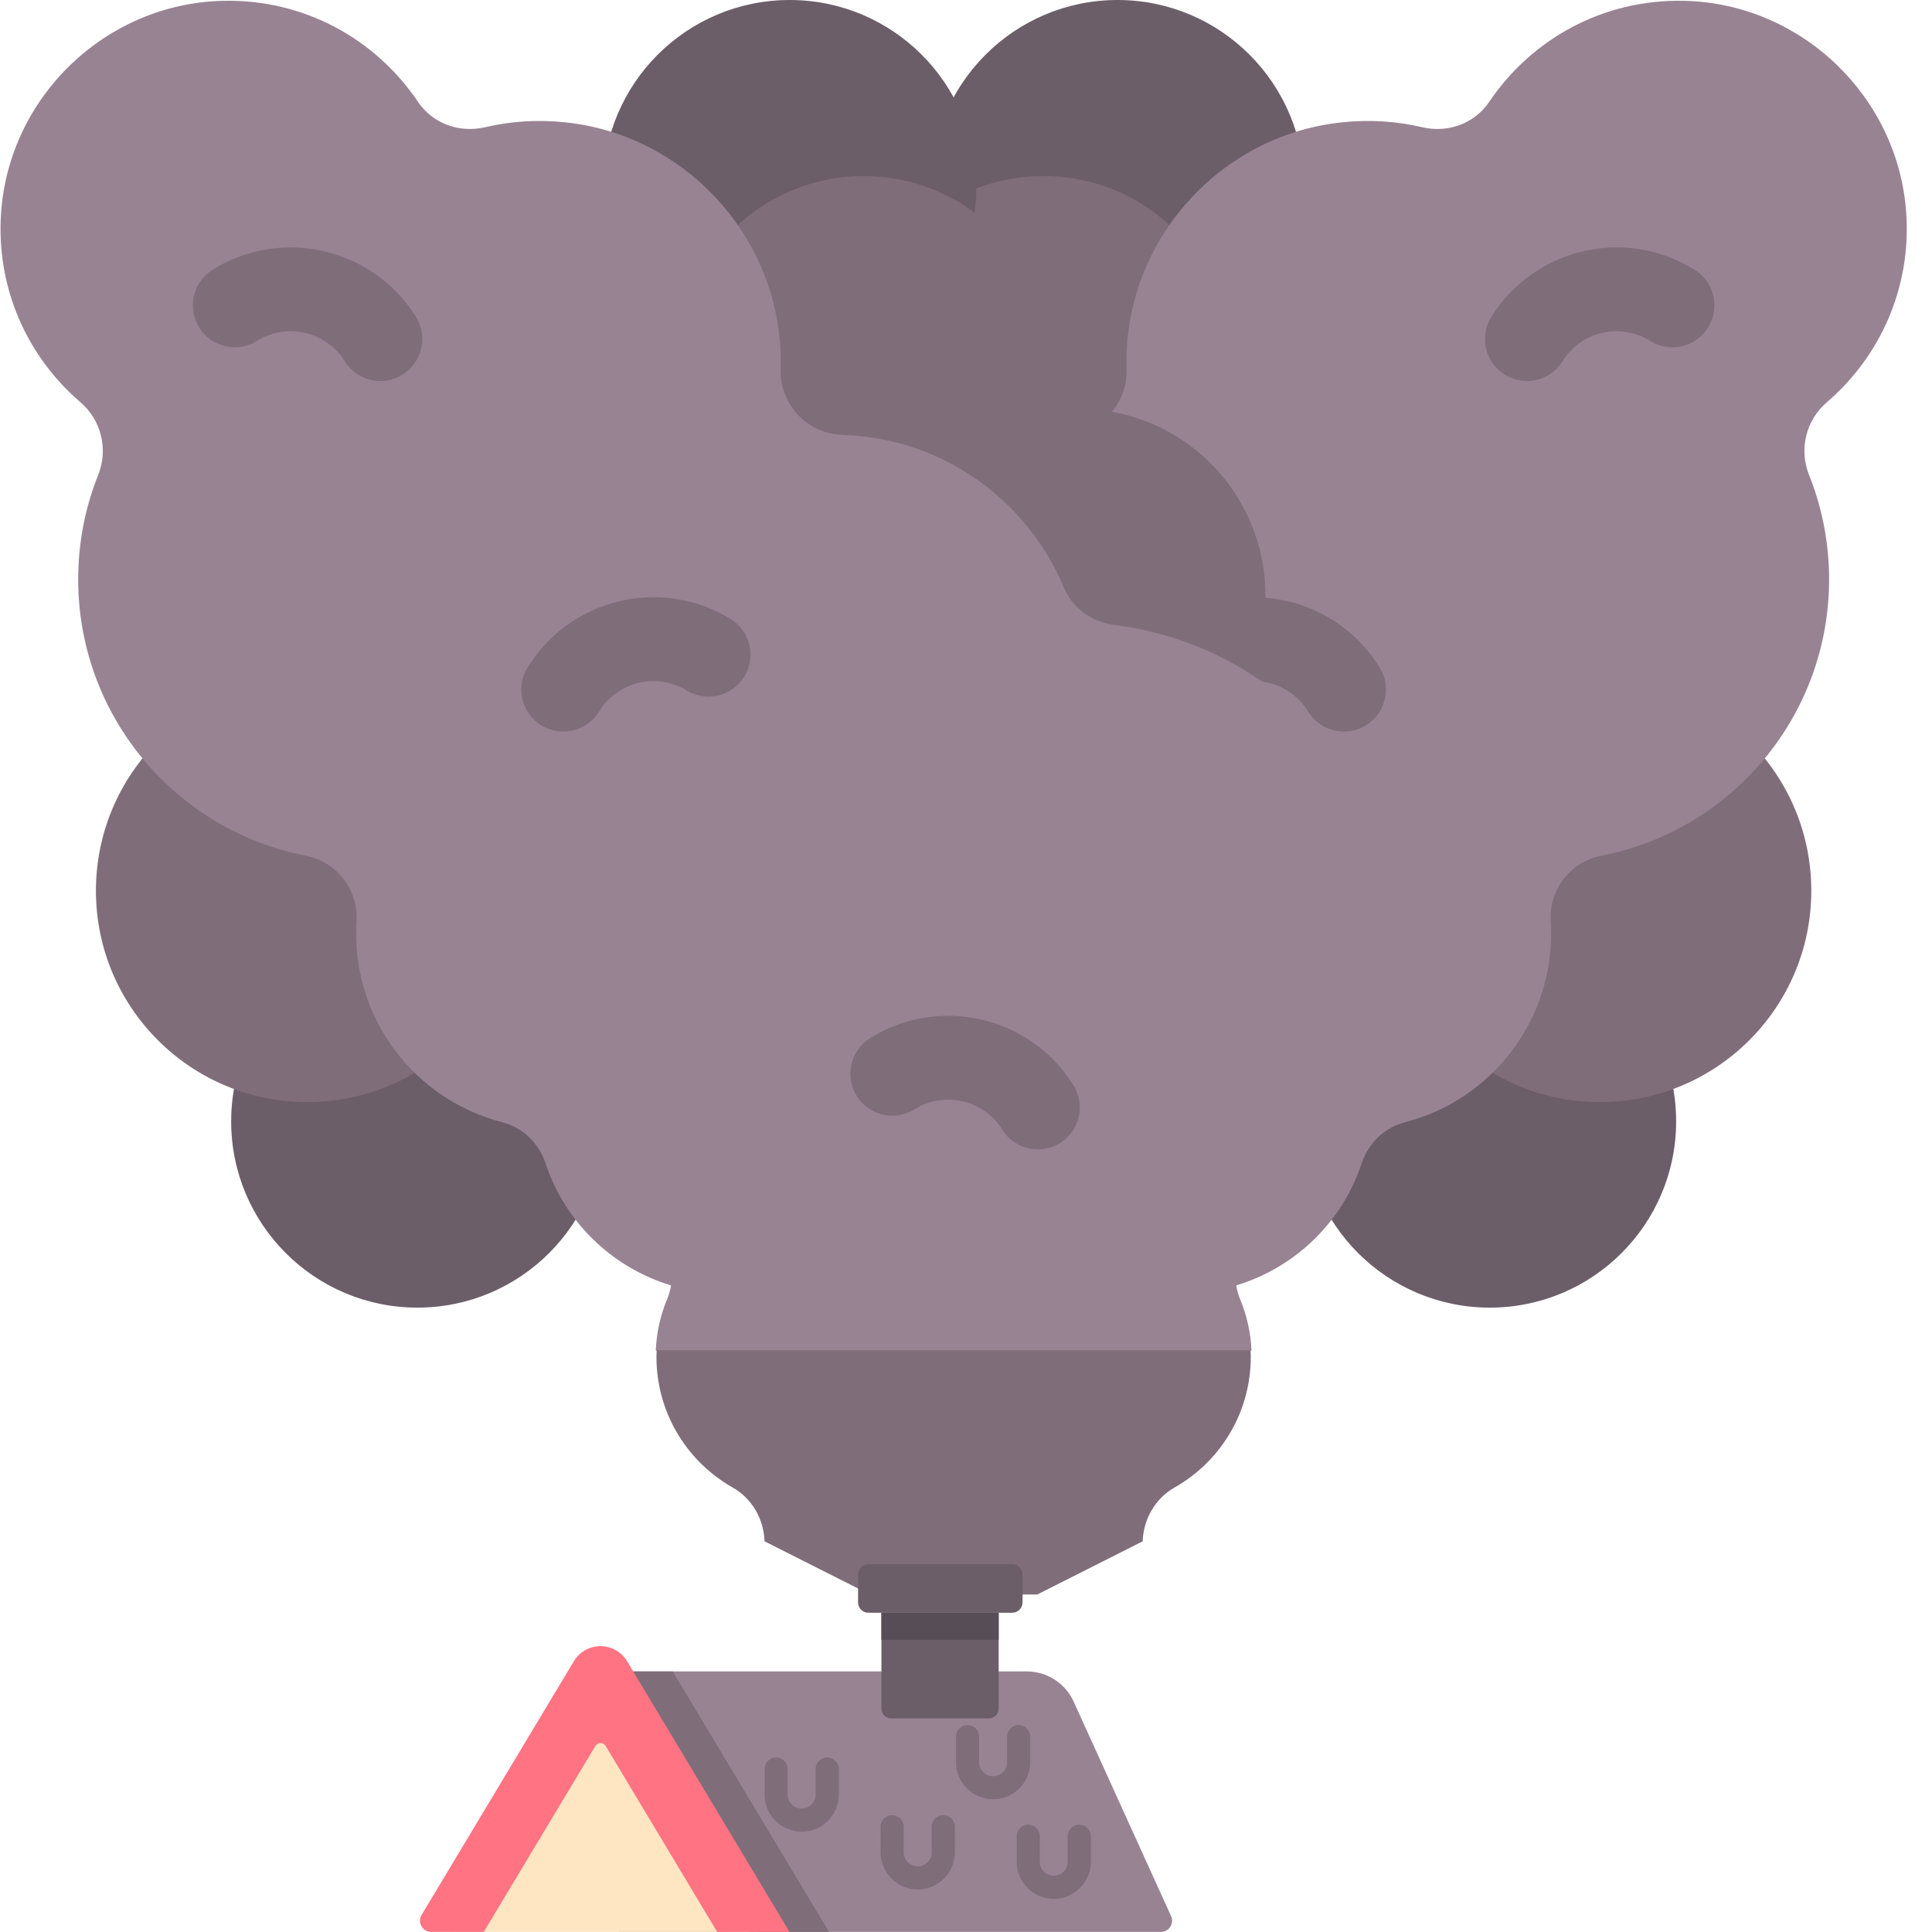 <svg width="23" height="23" viewBox="0 0 23 23" fill="none" xmlns="http://www.w3.org/2000/svg">
<path d="M13.304 4.444C14.531 4.444 15.526 3.449 15.526 2.222C15.526 0.995 14.531 0 13.304 0C12.077 0 11.082 0.995 11.082 2.222C11.082 3.449 12.077 4.444 13.304 4.444Z" fill="#6C5E69"/>
<path d="M17.736 15.567C18.961 15.567 19.954 14.574 19.954 13.35C19.954 12.125 18.961 11.132 17.736 11.132C16.511 11.132 15.518 12.125 15.518 13.35C15.518 14.574 16.511 15.567 17.736 15.567Z" fill="#6C5E69"/>
<path d="M19.047 13.12C20.436 13.12 21.563 11.993 21.563 10.604C21.563 9.214 20.436 8.087 19.047 8.087C17.657 8.087 16.53 9.214 16.53 10.604C16.53 11.993 17.657 13.12 19.047 13.12Z" fill="#806D7A"/>
<path d="M9.859 9.304C11.084 9.304 12.077 8.311 12.077 7.086C12.077 5.861 11.084 4.868 9.859 4.868C8.634 4.868 7.641 5.861 7.641 7.086C7.641 8.311 8.634 9.304 9.859 9.304Z" fill="#806D7A"/>
<path d="M12.423 6.531C13.648 6.531 14.641 5.538 14.641 4.313C14.641 3.089 13.648 2.096 12.423 2.096C11.198 2.096 10.205 3.089 10.205 4.313C10.205 5.538 11.198 6.531 12.423 6.531Z" fill="#806D7A"/>
<path d="M21.75 4.787C22.378 4.248 22.756 3.429 22.693 2.532C22.596 1.147 21.444 0.044 20.056 0.01C19.082 -0.015 18.228 0.471 17.73 1.211C17.555 1.471 17.238 1.586 16.933 1.515C16.63 1.444 16.309 1.421 15.979 1.456C14.577 1.601 13.476 2.769 13.413 4.178C13.41 4.25 13.41 4.321 13.412 4.391C13.424 4.815 13.098 5.164 12.675 5.177C12.67 5.178 12.666 5.178 12.662 5.178C11.472 5.221 10.472 5.962 10.041 6.993C9.937 7.242 9.702 7.408 9.434 7.441C7.428 7.691 5.93 9.439 6.003 11.476C6.048 12.76 6.706 13.877 7.684 14.558C7.976 14.761 8.076 15.144 7.94 15.471C7.862 15.659 7.816 15.864 7.807 16.077L11.221 17.117L13.833 16.077C13.841 15.728 14.098 15.425 14.447 15.366C15.261 15.227 15.948 14.645 16.21 13.849C16.289 13.61 16.482 13.423 16.726 13.36C17.758 13.095 18.504 12.14 18.464 11.03C18.463 11.009 18.462 10.987 18.461 10.966C18.437 10.591 18.698 10.257 19.067 10.186C20.659 9.877 21.832 8.447 21.773 6.776C21.758 6.38 21.676 6.002 21.536 5.654C21.414 5.348 21.499 5.002 21.75 4.787Z" fill="#988393"/>
<path d="M7.817 16.075C7.815 16.122 7.814 16.17 7.816 16.218C7.839 16.861 8.2 17.413 8.723 17.709C8.953 17.839 9.093 18.085 9.102 18.349L10.356 18.982H12.172C12.637 18.451 13.897 16.837 13.846 16.146C13.844 16.122 13.843 16.099 13.844 16.075H7.817Z" fill="#806D7A"/>
<path d="M10.349 13.683C10.259 13.683 10.168 13.659 10.085 13.608C9.851 13.461 9.78 13.153 9.926 12.919C10.439 12.097 11.525 11.846 12.347 12.359C12.581 12.505 12.652 12.813 12.506 13.047C12.36 13.281 12.052 13.353 11.818 13.206C11.646 13.099 11.443 13.065 11.246 13.111C11.048 13.157 10.881 13.276 10.774 13.448C10.679 13.6 10.516 13.683 10.349 13.683Z" fill="#806D7A"/>
<path d="M16 8.709C15.832 8.709 15.668 8.625 15.573 8.471C15.355 8.114 14.888 8.001 14.531 8.22C14.296 8.363 13.989 8.289 13.845 8.054C13.7 7.819 13.775 7.511 14.01 7.367C14.836 6.862 15.92 7.123 16.426 7.949C16.57 8.184 16.496 8.492 16.26 8.636C16.179 8.686 16.089 8.709 16 8.709Z" fill="#806D7A"/>
<path d="M18.177 4.536C18.087 4.536 17.995 4.511 17.913 4.46C17.679 4.314 17.608 4.006 17.754 3.772C18.267 2.95 19.352 2.698 20.174 3.211C20.408 3.357 20.48 3.665 20.334 3.899C20.188 4.134 19.879 4.205 19.645 4.059C19.474 3.952 19.271 3.918 19.073 3.963C18.876 4.009 18.708 4.129 18.601 4.301C18.507 4.452 18.344 4.536 18.177 4.536Z" fill="#806D7A"/>
<path d="M9.401 4.444C8.174 4.444 7.179 3.449 7.179 2.222C7.179 0.995 8.174 0 9.401 0C10.628 0 11.623 0.995 11.623 2.222C11.623 3.449 10.628 4.444 9.401 4.444Z" fill="#6C5E69"/>
<path d="M4.969 15.567C3.745 15.567 2.752 14.574 2.752 13.35C2.752 12.125 3.745 11.132 4.969 11.132C6.194 11.132 7.187 12.125 7.187 13.35C7.187 14.574 6.194 15.567 4.969 15.567Z" fill="#6C5E69"/>
<path d="M3.659 13.12C2.269 13.12 1.142 11.993 1.142 10.604C1.142 9.214 2.269 8.087 3.659 8.087C5.048 8.087 6.175 9.214 6.175 10.604C6.175 11.993 5.048 13.12 3.659 13.12Z" fill="#806D7A"/>
<path d="M12.846 9.304C11.621 9.304 10.628 8.311 10.628 7.086C10.628 5.861 11.621 4.868 12.846 4.868C14.071 4.868 15.064 5.861 15.064 7.086C15.064 8.311 14.071 9.304 12.846 9.304Z" fill="#806D7A"/>
<path d="M10.282 6.531C9.057 6.531 8.064 5.538 8.064 4.313C8.064 3.089 9.057 2.096 10.282 2.096C11.507 2.096 12.5 3.089 12.5 4.313C12.5 5.538 11.507 6.531 10.282 6.531Z" fill="#806D7A"/>
<path d="M0.956 4.787C0.327 4.248 -0.05 3.429 0.013 2.532C0.11 1.147 1.261 0.044 2.649 0.01C3.624 -0.015 4.477 0.471 4.975 1.211C5.15 1.471 5.468 1.586 5.772 1.515C6.075 1.444 6.396 1.421 6.726 1.456C8.128 1.601 9.229 2.769 9.292 4.178C9.295 4.25 9.296 4.321 9.293 4.391C9.281 4.815 9.607 5.164 10.03 5.177C10.035 5.178 10.039 5.178 10.044 5.178C11.234 5.221 12.233 5.962 12.664 6.993C12.768 7.242 13.003 7.408 13.271 7.441C15.277 7.691 16.776 9.439 16.703 11.476C16.657 12.76 15.999 13.877 15.021 14.558C14.73 14.761 14.629 15.144 14.765 15.471C14.843 15.659 14.889 15.864 14.899 16.077L11.484 17.117L8.872 16.077C8.864 15.728 8.607 15.425 8.258 15.366C7.444 15.227 6.757 14.645 6.495 13.849C6.416 13.61 6.224 13.423 5.98 13.36C4.947 13.095 4.201 12.14 4.241 11.03C4.242 11.009 4.243 10.987 4.244 10.966C4.268 10.591 4.007 10.257 3.638 10.186C2.047 9.877 0.873 8.447 0.933 6.776C0.947 6.38 1.03 6.002 1.169 5.654C1.291 5.348 1.206 5.002 0.956 4.787Z" fill="#988393"/>
<path d="M14.888 16.075C14.89 16.122 14.891 16.17 14.889 16.218C14.866 16.861 14.505 17.413 13.982 17.709C13.752 17.839 13.613 18.085 13.603 18.349L12.349 18.982H10.534C10.068 18.451 8.808 16.837 8.86 16.146C8.861 16.122 8.862 16.099 8.861 16.075H14.888Z" fill="#806D7A"/>
<path d="M12.356 13.683C12.446 13.683 12.538 13.659 12.62 13.608C12.854 13.461 12.925 13.153 12.779 12.919C12.266 12.097 11.18 11.846 10.358 12.359C10.124 12.505 10.053 12.813 10.199 13.047C10.345 13.281 10.653 13.353 10.887 13.206C11.059 13.099 11.262 13.065 11.46 13.111C11.657 13.157 11.824 13.276 11.932 13.448C12.026 13.6 12.189 13.683 12.356 13.683Z" fill="#806D7A"/>
<path d="M6.705 8.709C6.873 8.709 7.038 8.625 7.132 8.471C7.35 8.114 7.818 8.001 8.174 8.22C8.409 8.363 8.717 8.289 8.861 8.054C9.005 7.819 8.931 7.511 8.695 7.367C7.869 6.862 6.785 7.123 6.279 7.949C6.135 8.184 6.21 8.492 6.445 8.636C6.526 8.686 6.616 8.709 6.705 8.709Z" fill="#806D7A"/>
<path d="M4.528 4.536C4.619 4.536 4.71 4.511 4.792 4.46C5.026 4.314 5.098 4.006 4.952 3.772C4.439 2.95 3.353 2.698 2.531 3.211C2.297 3.357 2.225 3.665 2.372 3.899C2.518 4.134 2.826 4.205 3.06 4.059C3.232 3.952 3.434 3.918 3.632 3.963C3.829 4.009 3.997 4.129 4.104 4.301C4.199 4.452 4.362 4.536 4.528 4.536Z" fill="#806D7A"/>
<path d="M13.82 22.999H7.367V19.898H12.223C12.464 19.898 12.682 20.038 12.782 20.258L13.941 22.81C13.982 22.898 13.917 22.999 13.82 22.999Z" fill="#988393"/>
<path d="M7.367 21.104L7.62 20.683L9.009 22.999H9.87L8.009 19.898H7.367V21.104Z" fill="#806D7A"/>
<path d="M7.037 20.255L5.367 22.999H5.756H8.534L8.936 23.001L7.037 20.255Z" fill="#FFE6C2"/>
<path d="M5.759 22.999L7.088 20.785C7.115 20.739 7.182 20.739 7.21 20.785L8.538 22.999H9.399L7.465 19.776C7.399 19.665 7.278 19.597 7.149 19.597C7.019 19.597 6.899 19.665 6.832 19.776L5.019 22.797C4.966 22.886 5.03 22.999 5.134 22.999H5.759Z" fill="#FF7383"/>
<path d="M10.493 19.198V20.34C10.493 20.405 10.545 20.458 10.61 20.458H11.771C11.836 20.458 11.889 20.405 11.889 20.34V19.198H10.493Z" fill="#6C5E69"/>
<path d="M10.493 19.198H11.889V19.522H10.493V19.198Z" fill="#574D56"/>
<path d="M10.215 19.076V18.743C10.215 18.675 10.269 18.62 10.337 18.62H12.051C12.119 18.62 12.173 18.675 12.173 18.743V19.076C12.173 19.144 12.119 19.199 12.051 19.199H10.337C10.269 19.199 10.215 19.144 10.215 19.076Z" fill="#6C5E69"/>
<path d="M9.544 21.806C9.3 21.806 9.102 21.608 9.102 21.364V21.06C9.102 20.984 9.163 20.922 9.239 20.922C9.315 20.922 9.377 20.984 9.377 21.06V21.364C9.377 21.456 9.452 21.53 9.544 21.53C9.635 21.53 9.71 21.456 9.71 21.364V21.06C9.71 20.984 9.772 20.922 9.848 20.922C9.924 20.922 9.986 20.984 9.986 21.06V21.364C9.986 21.608 9.787 21.806 9.544 21.806Z" fill="#806D7A"/>
<path d="M10.925 22.494C10.682 22.494 10.483 22.295 10.483 22.051V21.747C10.483 21.671 10.545 21.609 10.621 21.609C10.697 21.609 10.759 21.671 10.759 21.747V22.051C10.759 22.143 10.834 22.218 10.925 22.218C11.017 22.218 11.092 22.143 11.092 22.051V21.747C11.092 21.671 11.153 21.609 11.23 21.609C11.306 21.609 11.367 21.671 11.367 21.747V22.051C11.367 22.295 11.169 22.494 10.925 22.494Z" fill="#806D7A"/>
<path d="M11.823 21.42C11.579 21.42 11.381 21.222 11.381 20.978V20.674C11.381 20.598 11.443 20.536 11.519 20.536C11.595 20.536 11.656 20.598 11.656 20.674V20.978C11.656 21.07 11.731 21.145 11.823 21.145C11.915 21.145 11.989 21.07 11.989 20.978V20.674C11.989 20.598 12.051 20.536 12.127 20.536C12.203 20.536 12.265 20.598 12.265 20.674V20.978C12.265 21.222 12.067 21.42 11.823 21.42Z" fill="#806D7A"/>
<path d="M12.545 22.606C12.301 22.606 12.103 22.407 12.103 22.164V21.86C12.103 21.783 12.165 21.722 12.241 21.722C12.317 21.722 12.379 21.783 12.379 21.86V22.164C12.379 22.256 12.453 22.33 12.545 22.33C12.637 22.33 12.711 22.256 12.711 22.164V21.86C12.711 21.783 12.773 21.722 12.849 21.722C12.925 21.722 12.987 21.783 12.987 21.86V22.164C12.987 22.407 12.789 22.606 12.545 22.606Z" fill="#806D7A"/>
</svg>

